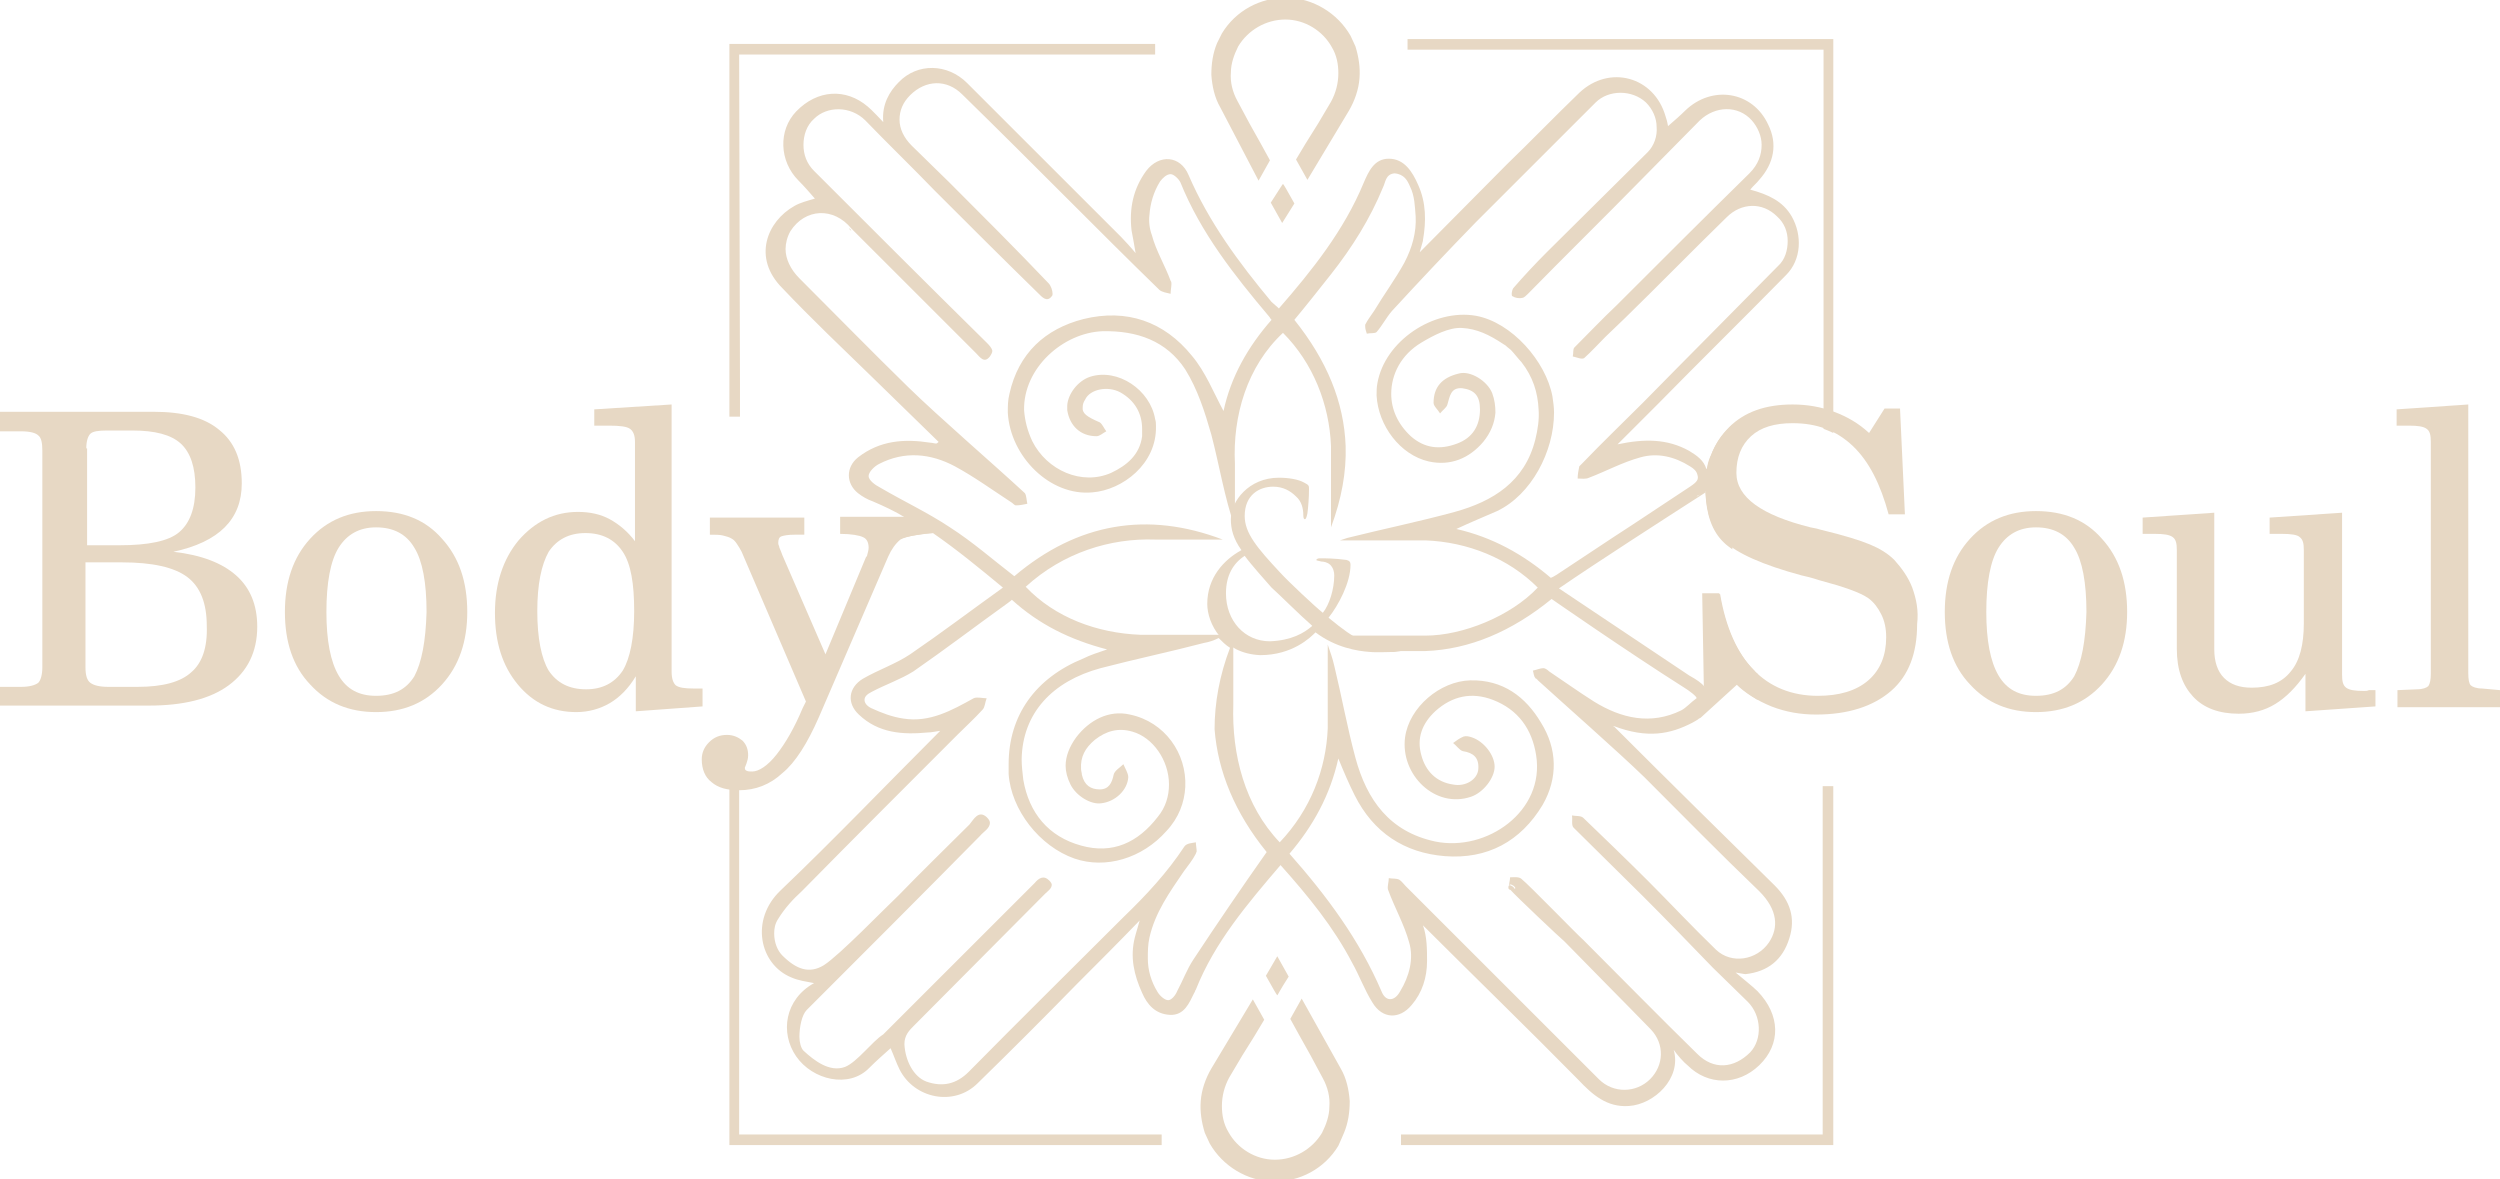 <svg width="106" height="50" viewBox="0 0 106 50" fill="none" xmlns="http://www.w3.org/2000/svg">
<g clip-path="url(#clip0_717_160)">
<path d="M53.363 7.66L53.846 6.798L53.467 6.108L52.984 5.245L52.466 4.279C52.259 3.899 52.155 3.485 52.19 3.071C52.19 2.692 52.328 2.312 52.5 1.967C52.915 1.277 53.674 0.828 54.502 0.828C55.331 0.828 56.09 1.311 56.47 2.001C56.677 2.346 56.746 2.726 56.746 3.106C56.746 3.52 56.642 3.934 56.435 4.313L55.883 5.245L55.365 6.073L54.951 6.763L55.434 7.626L57.195 4.693C57.436 4.279 57.609 3.796 57.643 3.313C57.678 2.864 57.609 2.415 57.471 1.967C57.402 1.829 57.333 1.656 57.264 1.518C56.711 0.552 55.676 -0.069 54.571 -0.104C53.432 -0.104 52.397 0.449 51.81 1.415C51.741 1.553 51.672 1.691 51.603 1.829C51.43 2.243 51.361 2.692 51.361 3.175C51.396 3.658 51.499 4.141 51.741 4.555L53.363 7.66Z" fill="#E7D8C4"/>
<path d="M53.881 8.592L54.364 9.455L54.882 8.627C54.537 8.005 54.433 7.833 54.399 7.798C54.364 7.833 54.261 8.005 53.881 8.592Z" fill="#E7D8C4"/>
<path d="M56.986 48.033C57.159 47.619 57.228 47.17 57.228 46.687C57.193 46.204 57.09 45.721 56.848 45.307L55.191 42.34L54.708 43.202L55.088 43.892L55.571 44.755L56.089 45.721C56.296 46.101 56.399 46.515 56.365 46.929C56.365 47.309 56.227 47.688 56.054 48.033C55.64 48.723 54.88 49.172 54.052 49.172C53.224 49.172 52.464 48.689 52.085 47.999C51.878 47.654 51.809 47.274 51.809 46.895C51.809 46.48 51.912 46.066 52.119 45.687L52.672 44.755L53.189 43.927L53.603 43.237L53.12 42.374L51.36 45.307C51.118 45.721 50.946 46.204 50.911 46.687C50.877 47.136 50.946 47.585 51.084 48.033C51.153 48.171 51.222 48.344 51.291 48.482C51.843 49.448 52.879 50.069 53.983 50.104C55.122 50.104 56.158 49.551 56.744 48.585C56.848 48.344 56.917 48.206 56.986 48.033Z" fill="#E7D8C4"/>
<path d="M54.64 41.408L54.157 40.545L53.674 41.373C54.019 41.994 54.123 42.167 54.157 42.202C54.192 42.167 54.261 41.994 54.64 41.408Z" fill="#E7D8C4"/>
<path d="M36.069 9.731C35.862 9.558 36.173 9.903 36.069 9.731V9.731Z" fill="#E7D8C4"/>
<path d="M43.353 20.945C43.595 21.153 43.111 20.704 43.353 20.945V20.945Z" fill="#E7D8C4"/>
<path d="M71.932 21.049C71.932 21.049 72.001 21.015 72.07 20.98C72.035 20.98 71.966 21.015 71.932 21.049Z" fill="#E7D8C4"/>
<path d="M72.312 20.773C72.312 20.773 72.312 20.815 72.312 20.773C72.312 20.815 72.354 20.773 72.312 20.773Z" fill="#E7D8C4"/>
<path d="M64.166 37.612C64.166 37.612 63.959 37.44 63.959 37.612C63.959 37.612 63.959 37.612 63.959 37.647C63.959 37.681 63.959 37.681 63.993 37.716C63.993 37.716 64.339 37.785 64.166 37.612Z" fill="#E7D8C4"/>
<path d="M64.477 37.267C64.477 37.267 64.477 37.267 64.546 37.336C64.511 37.302 64.477 37.302 64.477 37.267Z" fill="#E7D8C4"/>
<path d="M65.132 28.813L65.097 28.779C65.028 28.709 64.994 28.675 65.132 28.813Z" fill="#E7D8C4"/>
<path d="M65.098 28.744C65.098 28.779 65.132 28.779 65.132 28.779C65.339 28.986 65.201 28.848 65.098 28.744Z" fill="#E7D8C4"/>
<path d="M38.14 22.878C38.313 22.74 39.176 22.636 39.556 22.602C40.556 23.292 41.523 24.085 42.524 24.914C41.178 25.88 39.901 26.846 38.589 27.743C37.968 28.157 37.243 28.399 36.587 28.778C35.966 29.158 35.897 29.814 36.414 30.297C37.243 31.09 38.278 31.159 39.348 31.056C39.486 31.056 39.624 31.021 39.866 30.987C37.553 33.299 35.379 35.576 33.101 37.75C31.789 38.992 32.203 40.89 33.55 41.442C33.86 41.58 34.171 41.615 34.516 41.684C33.273 42.374 33.066 43.789 33.757 44.789C34.447 45.79 36 46.17 36.863 45.273C37.139 44.996 37.45 44.721 37.761 44.444C37.899 44.755 38.002 45.066 38.14 45.342C38.762 46.584 40.453 46.929 41.454 45.928C42.869 44.548 44.284 43.133 45.665 41.718C46.493 40.89 47.425 39.959 48.323 39.027C48.116 39.752 48.15 39.614 48.116 39.752C47.908 40.58 48.081 41.339 48.426 42.098C48.633 42.581 48.978 42.995 49.6 43.03C50.221 43.064 50.428 42.512 50.635 42.098C50.67 42.063 50.67 41.994 50.704 41.96C51.498 39.959 52.879 38.337 54.294 36.68C55.468 37.992 56.538 39.303 57.331 40.821C57.642 41.373 57.849 41.96 58.194 42.512C58.609 43.202 59.333 43.237 59.851 42.616C60.3 42.098 60.507 41.442 60.507 40.752C60.507 40.269 60.507 39.717 60.334 39.234C62.509 41.408 64.787 43.616 66.927 45.79C67.514 46.411 68.135 46.963 69.067 46.894C70.137 46.825 71.311 45.721 70.965 44.513C71.103 44.721 71.414 45.066 71.552 45.169C72.415 46.032 73.692 46.032 74.59 45.169C75.522 44.272 75.487 43.03 74.521 42.029C74.314 41.822 73.83 41.442 73.589 41.235C74.003 41.304 73.968 41.304 74.003 41.304C74.969 41.201 75.591 40.683 75.867 39.786C76.143 38.923 75.901 38.199 75.246 37.543C73.106 35.438 70.586 32.954 68.446 30.814C68.446 30.814 68.411 30.78 68.411 30.814V30.78C69.861 31.332 70.827 31.125 71.759 30.642C71.863 30.573 71.966 30.538 72.035 30.469L72.105 30.435L72.139 30.4L72.105 30.435L73.658 29.02C73.899 29.262 74.21 29.469 74.521 29.676V28.571C74.486 28.537 74.417 28.502 74.383 28.433C73.658 27.709 73.174 26.605 72.933 25.19H72.208L72.277 29.123C72.139 28.951 71.932 28.813 71.621 28.64L66.099 24.948C67.652 23.878 70.655 21.946 72.105 21.014C72.208 20.945 72.277 20.911 72.312 20.876C72.312 20.876 72.312 20.876 72.312 20.842H72.346C72.346 20.842 72.346 20.842 72.312 20.876C72.346 21.808 72.588 22.533 73.106 23.016C73.209 23.119 73.313 23.188 73.451 23.292V18.012C73.416 18.047 73.347 18.081 73.313 18.15C72.829 18.599 72.519 19.186 72.381 19.876H72.346C72.243 19.531 71.966 19.324 71.621 19.117C70.689 18.599 69.723 18.599 68.584 18.84C69.24 18.185 69.757 17.667 70.31 17.115C72.105 15.286 73.934 13.492 75.729 11.663C76.385 11.008 76.419 9.972 75.97 9.179C75.591 8.523 74.969 8.247 74.21 8.04C74.348 7.867 74.486 7.764 74.59 7.626C75.211 6.936 75.383 6.108 74.969 5.279C74.314 3.865 72.588 3.589 71.449 4.693C71.242 4.9 71 5.107 70.724 5.348C70.689 5.141 70.655 5.038 70.62 4.934C70.137 3.244 68.239 2.726 66.962 3.934C65.926 4.934 64.925 5.97 63.89 6.97C62.716 8.143 61.439 9.455 60.196 10.697C60.334 10.179 60.334 10.248 60.334 10.179C60.472 9.386 60.472 8.592 60.127 7.833C59.886 7.281 59.541 6.729 58.885 6.729C58.263 6.729 58.022 7.281 57.815 7.764C56.986 9.765 55.64 11.456 54.225 13.078C54.121 12.974 54.018 12.905 53.914 12.802C52.534 11.146 51.257 9.42 50.394 7.419C50.048 6.591 49.151 6.522 48.599 7.246C48.047 8.005 47.874 8.834 47.977 9.765C48.012 9.972 48.116 10.49 48.15 10.732C48.012 10.559 47.667 10.179 47.529 10.041C45.354 7.867 43.18 5.694 41.005 3.52C40.177 2.691 38.9 2.657 38.106 3.485C37.726 3.865 37.381 4.417 37.45 5.176C37.381 5.107 36.967 4.658 36.794 4.52C35.862 3.727 34.654 3.796 33.757 4.727C32.997 5.521 33.032 6.832 33.86 7.66C34.102 7.902 34.309 8.143 34.551 8.42C34.205 8.523 33.929 8.592 33.688 8.73C32.514 9.386 31.893 10.938 33.17 12.215C34.413 13.527 35.724 14.769 37.001 16.011C37.933 16.908 38.865 17.84 39.797 18.737C39.728 18.806 39.694 18.806 39.694 18.806C39.624 18.806 39.521 18.771 39.452 18.771C38.347 18.599 37.312 18.668 36.38 19.393C35.862 19.807 35.862 20.497 36.38 20.911C36.553 21.049 36.794 21.187 37.001 21.256C37.484 21.463 37.933 21.67 38.382 21.946L38.14 22.878ZM72.07 20.98C72.001 21.014 71.966 21.049 71.932 21.049C71.966 21.014 72.035 20.98 72.07 20.98ZM53.707 36.128C52.637 37.647 51.602 39.165 50.601 40.683C50.325 41.097 50.152 41.58 49.91 42.029C49.841 42.202 49.669 42.408 49.531 42.408C49.393 42.408 49.186 42.236 49.082 42.063C48.806 41.615 48.668 41.132 48.668 40.649C48.668 40.338 48.668 40.062 48.737 39.752C48.978 38.682 49.6 37.819 50.187 36.956C50.359 36.715 50.566 36.473 50.704 36.197C50.704 36.163 50.739 36.128 50.739 36.094C50.739 35.99 50.704 35.818 50.704 35.714C50.532 35.749 50.325 35.749 50.221 35.887C49.496 36.991 48.599 37.957 47.632 38.889C45.458 41.063 43.249 43.237 41.074 45.445C40.556 45.963 39.97 46.101 39.279 45.859C38.727 45.652 38.382 44.962 38.347 44.272C38.347 43.892 38.554 43.685 38.762 43.478C40.626 41.615 42.455 39.752 44.319 37.888C44.422 37.785 44.595 37.681 44.595 37.509C44.595 37.474 44.56 37.405 44.491 37.336C44.25 37.094 44.043 37.233 43.87 37.44C42.317 38.992 40.764 40.545 39.21 42.098C38.623 42.685 38.037 43.271 37.45 43.858C36.967 44.168 36.345 45.031 35.828 45.238C35.172 45.48 34.516 44.962 34.067 44.548C33.964 44.444 33.895 44.203 33.895 43.961C33.895 43.547 33.998 43.03 34.205 42.823C36.656 40.373 39.107 37.923 41.557 35.438C41.696 35.266 41.972 35.128 41.972 34.886C41.972 34.817 41.937 34.748 41.834 34.645C41.488 34.334 41.281 34.748 41.109 34.955C40.108 35.956 39.107 36.922 38.106 37.957C37.519 38.509 35.586 40.511 34.93 40.925C34.309 41.304 33.757 41.097 33.17 40.511C32.963 40.304 32.825 39.959 32.825 39.579C32.825 39.372 32.859 39.165 32.997 38.958C33.273 38.509 33.619 38.13 33.998 37.785C36.173 35.576 38.382 33.368 40.591 31.159C40.936 30.814 41.316 30.469 41.661 30.09C41.764 29.986 41.764 29.779 41.834 29.607C41.661 29.607 41.419 29.538 41.281 29.607C40.349 30.124 39.417 30.642 38.313 30.469C37.83 30.4 37.381 30.228 36.932 30.021C36.725 29.917 36.656 29.779 36.656 29.676C36.656 29.538 36.76 29.434 36.967 29.331C37.553 29.02 38.175 28.813 38.727 28.468C40.073 27.536 41.385 26.535 42.731 25.569C42.766 25.535 42.834 25.5 42.904 25.431C44.043 26.466 45.354 27.122 46.942 27.536C46.942 27.536 46.942 27.536 46.907 27.536C46.907 27.536 46.907 27.536 46.942 27.536C46.528 27.674 46.217 27.778 45.941 27.916C43.904 28.744 42.766 30.331 42.766 32.402C42.766 32.54 42.766 32.678 42.766 32.816C42.869 34.334 44.077 35.887 45.561 36.404C46.873 36.853 48.426 36.404 49.462 35.231C49.979 34.679 50.221 34.023 50.256 33.368C50.325 31.953 49.393 30.607 47.908 30.297C47.011 30.09 46.183 30.538 45.63 31.263C45.354 31.642 45.182 32.056 45.182 32.471C45.182 32.712 45.251 32.988 45.389 33.264C45.63 33.747 46.252 34.127 46.7 34.058C47.287 33.989 47.805 33.506 47.839 32.954C47.839 32.781 47.701 32.574 47.632 32.402C47.494 32.54 47.253 32.678 47.218 32.85C47.149 33.195 47.011 33.471 46.631 33.471C46.252 33.471 45.975 33.299 45.872 32.85C45.872 32.781 45.837 32.678 45.837 32.609C45.803 32.091 46.01 31.712 46.424 31.366C46.907 30.987 47.425 30.849 48.012 31.021C48.875 31.263 49.565 32.229 49.565 33.264C49.565 33.747 49.427 34.23 49.082 34.645C48.254 35.714 47.184 36.232 45.837 35.852C44.457 35.473 43.628 34.472 43.387 33.057C43.352 32.747 43.318 32.471 43.318 32.195C43.352 30.228 44.629 28.882 46.666 28.33C48.116 27.95 49.6 27.64 51.049 27.26C51.257 27.226 51.464 27.157 51.671 27.053C51.809 27.191 51.981 27.364 52.154 27.467C51.705 28.64 51.498 29.814 51.498 30.918C51.636 32.712 52.361 34.472 53.707 36.128ZM71.276 30.124C69.999 30.745 68.756 30.469 67.583 29.745C66.927 29.331 66.306 28.882 65.684 28.468C65.615 28.399 65.512 28.33 65.443 28.33C65.305 28.33 65.167 28.399 64.994 28.433C65.029 28.537 65.029 28.675 65.098 28.744C65.201 28.813 65.339 28.985 65.132 28.778C66.306 29.848 68.584 31.849 69.723 32.954C71.345 34.575 72.933 36.197 74.59 37.785C75.384 38.578 75.418 39.337 75.004 39.959C74.486 40.718 73.416 40.89 72.76 40.269C71.759 39.303 70.827 38.302 69.861 37.336C68.963 36.439 68.031 35.542 67.134 34.679C67.031 34.575 66.823 34.61 66.651 34.575C66.685 34.748 66.616 34.99 66.72 35.093C67.686 36.059 68.687 37.026 69.654 37.992C70.655 38.992 71.656 40.028 72.622 41.028C73.106 41.511 73.623 41.994 74.106 42.477C74.693 43.064 74.728 44.065 74.21 44.617C73.52 45.307 72.657 45.376 71.966 44.686C70.344 43.099 68.756 41.477 67.134 39.855C66.858 39.614 64.822 37.509 64.511 37.267C64.545 37.301 64.545 37.301 64.58 37.336C64.511 37.267 64.511 37.267 64.511 37.267C64.407 37.163 64.166 37.198 64.028 37.198C64.028 37.336 63.959 37.509 63.993 37.612C63.993 37.612 63.993 37.612 63.993 37.578C63.993 37.405 64.2 37.578 64.2 37.578C64.373 37.75 64.028 37.681 63.993 37.647C63.993 37.647 63.993 37.612 63.959 37.578C63.959 37.612 64.028 37.716 64.062 37.75C64.235 37.957 66.168 39.786 66.34 39.924C67.548 41.166 68.791 42.408 69.999 43.651C70.586 44.272 70.551 45.169 69.965 45.756C69.378 46.342 68.411 46.377 67.79 45.756C65.063 43.03 62.336 40.304 59.609 37.578C59.506 37.474 59.437 37.371 59.333 37.301C59.195 37.233 59.057 37.267 58.885 37.233C58.885 37.405 58.816 37.578 58.85 37.716C59.126 38.475 59.541 39.199 59.748 39.959C59.955 40.649 59.748 41.408 59.368 42.029C59.126 42.477 58.747 42.477 58.574 42.029C57.642 39.855 56.261 37.992 54.674 36.197C55.675 35.024 56.4 33.713 56.745 32.16C56.986 32.747 57.193 33.23 57.435 33.713C58.229 35.3 59.541 36.163 61.266 36.301C63.061 36.439 64.476 35.68 65.408 34.127C66.064 32.988 66.03 31.746 65.339 30.642C64.683 29.538 63.717 28.813 62.336 28.847C61.059 28.882 59.748 29.986 59.575 31.263C59.368 32.85 60.852 34.3 62.371 33.782C62.889 33.609 63.372 32.988 63.372 32.505C63.372 32.022 62.923 31.435 62.405 31.263C62.302 31.228 62.164 31.194 62.06 31.228C61.888 31.297 61.75 31.401 61.611 31.504C61.75 31.608 61.888 31.815 62.026 31.849C62.474 31.919 62.716 32.126 62.681 32.609C62.647 33.057 62.129 33.368 61.611 33.264C60.887 33.161 60.438 32.678 60.265 32.022C60.058 31.297 60.3 30.676 60.852 30.159C61.577 29.503 62.405 29.331 63.303 29.676C64.373 30.09 64.96 30.918 65.132 32.022C65.512 34.403 63.027 36.128 60.852 35.68C58.919 35.266 57.953 33.92 57.469 32.126C57.124 30.849 56.883 29.503 56.572 28.226C56.503 27.916 56.4 27.64 56.296 27.329V30.883C56.227 32.609 55.571 34.334 54.26 35.714C52.775 34.161 52.223 31.988 52.292 29.883V27.467V26.915H51.74H50.877H48.771C48.702 26.915 48.599 26.915 48.53 26.915H48.357C46.528 26.846 44.733 26.19 43.49 24.879C45.078 23.43 47.08 22.809 48.978 22.878H51.843C48.668 21.67 45.699 22.153 43.007 24.431C42.11 23.741 41.247 22.981 40.28 22.36C39.348 21.739 38.313 21.256 37.312 20.669C37.105 20.566 36.829 20.359 36.829 20.186C36.829 20.014 37.07 19.772 37.277 19.669C38.347 19.117 39.452 19.22 40.487 19.772C41.316 20.221 42.075 20.773 42.869 21.291C42.938 21.325 43.007 21.428 43.076 21.428C43.249 21.428 43.387 21.394 43.559 21.36C43.525 21.221 43.525 21.014 43.456 20.911C42.075 19.634 39.866 17.736 38.52 16.425C36.967 14.907 35.448 13.354 33.895 11.801C33.515 11.422 33.308 10.973 33.308 10.559C33.308 10.317 33.377 10.041 33.515 9.8C34.136 8.834 35.344 8.765 36.104 9.696L41.385 14.976C41.557 15.148 41.73 15.424 41.972 15.114C42.041 15.01 42.075 14.941 42.075 14.872C42.041 14.734 41.937 14.631 41.834 14.527C39.383 12.112 36.932 9.662 34.516 7.246C34.205 6.936 34.067 6.556 34.067 6.142C34.067 5.728 34.205 5.314 34.516 5.038C35.068 4.486 36.069 4.486 36.691 5.107C37.657 6.108 38.658 7.074 39.624 8.074C41.074 9.524 42.524 10.973 44.008 12.422C44.181 12.595 44.388 12.836 44.595 12.56C44.629 12.526 44.629 12.491 44.629 12.457C44.629 12.319 44.56 12.112 44.457 12.008C43.076 10.559 41.661 9.144 40.246 7.729C39.728 7.212 39.176 6.694 38.658 6.177C38.313 5.832 38.14 5.452 38.14 5.072C38.14 4.693 38.278 4.348 38.589 4.037C39.245 3.382 40.142 3.347 40.798 4.003C42.317 5.487 43.801 6.97 45.285 8.454C46.562 9.731 47.839 11.008 49.151 12.284C49.255 12.388 49.496 12.422 49.634 12.457C49.634 12.319 49.669 12.146 49.669 12.043C49.669 12.008 49.669 11.939 49.634 11.905C49.393 11.249 49.013 10.628 48.84 9.972C48.737 9.696 48.702 9.386 48.737 9.11C48.771 8.627 48.909 8.143 49.186 7.695C49.289 7.557 49.462 7.384 49.634 7.384C49.772 7.384 49.979 7.591 50.048 7.729C50.911 9.869 52.327 11.663 53.811 13.423C53.845 13.457 53.845 13.492 53.914 13.561C52.913 14.7 52.188 15.976 51.878 17.426C51.464 16.667 51.118 15.77 50.532 15.079C49.358 13.63 47.77 13.078 45.941 13.527C44.319 13.941 43.18 14.976 42.8 16.701C42.731 16.977 42.731 17.219 42.731 17.495C42.834 19.358 44.526 21.049 46.321 20.876C47.598 20.773 49.047 19.669 49.013 18.081C49.013 17.978 49.013 17.874 48.978 17.771C48.771 16.529 47.391 15.597 46.217 15.976C45.699 16.149 45.285 16.701 45.251 17.184C45.251 17.253 45.251 17.322 45.251 17.391C45.354 18.047 45.803 18.495 46.493 18.495C46.631 18.495 46.769 18.357 46.907 18.288C46.804 18.15 46.735 17.978 46.631 17.909C46.079 17.667 45.872 17.529 45.907 17.253C45.907 17.15 45.941 17.046 46.01 16.943C46.217 16.494 46.977 16.356 47.494 16.632C48.116 16.977 48.426 17.529 48.426 18.185C48.426 18.288 48.426 18.392 48.426 18.495C48.323 19.289 47.77 19.738 47.115 20.048C45.872 20.6 44.388 19.945 43.767 18.703C43.559 18.254 43.456 17.84 43.421 17.391C43.387 15.597 45.078 14.113 46.735 14.044C48.219 14.01 49.462 14.458 50.256 15.666C50.773 16.494 51.084 17.46 51.36 18.427C51.705 19.738 51.912 21.084 52.361 22.36V19.669C52.258 17.633 52.879 15.528 54.398 14.113C55.675 15.39 56.365 17.15 56.434 18.91V22.36C56.883 21.152 57.09 20.014 57.055 18.91C56.986 17.046 56.261 15.286 54.881 13.561C55.398 12.94 55.916 12.284 56.434 11.629C57.331 10.49 58.091 9.282 58.643 7.936C58.747 7.729 58.747 7.384 59.126 7.35C59.541 7.384 59.679 7.66 59.782 7.902C59.989 8.316 59.989 8.765 60.024 9.179C60.058 9.834 59.886 10.49 59.541 11.146C59.161 11.836 58.678 12.491 58.263 13.181C58.125 13.389 57.987 13.561 57.884 13.768C57.884 13.803 57.884 13.837 57.884 13.837C57.884 13.941 57.918 14.044 57.953 14.148C58.091 14.113 58.298 14.148 58.367 14.079C58.609 13.803 58.781 13.457 59.023 13.181C60.196 11.905 61.37 10.662 62.578 9.42C64.269 7.729 65.961 6.039 67.652 4.348C68.204 3.796 69.205 3.796 69.792 4.348C70.068 4.624 70.241 5.003 70.241 5.383C70.275 5.763 70.137 6.177 69.861 6.453C68.446 7.867 66.996 9.282 65.581 10.697C65.098 11.18 64.614 11.698 64.166 12.215C64.131 12.25 64.097 12.388 64.097 12.457C64.097 12.491 64.097 12.56 64.131 12.56C64.235 12.629 64.407 12.664 64.545 12.629C64.614 12.629 64.718 12.526 64.787 12.457C66.375 10.835 67.997 9.248 69.585 7.626C70.413 6.798 71.242 5.935 72.07 5.107C72.726 4.486 73.692 4.451 74.279 5.107C74.521 5.383 74.693 5.763 74.693 6.142C74.693 6.556 74.555 6.97 74.175 7.35C72.277 9.213 70.413 11.077 68.549 12.94C67.928 13.527 67.341 14.148 66.754 14.734C66.685 14.803 66.72 14.976 66.685 15.114C66.858 15.148 67.065 15.252 67.169 15.183C67.479 14.907 67.755 14.596 68.066 14.286C68.342 14.01 68.618 13.768 68.894 13.492C70.344 12.077 71.759 10.628 73.209 9.213C73.83 8.592 74.728 8.558 75.349 9.179C75.66 9.455 75.798 9.834 75.798 10.214C75.798 10.594 75.694 11.008 75.383 11.284C73.485 13.216 71.552 15.148 69.654 17.081C68.791 17.943 67.928 18.771 67.1 19.634C67.065 19.669 66.996 19.738 66.962 19.772C66.927 19.945 66.892 20.117 66.892 20.29C67.065 20.29 67.238 20.324 67.376 20.255C68.101 19.979 68.791 19.6 69.55 19.393C70.275 19.186 71 19.358 71.656 19.772C71.828 19.876 71.932 19.979 71.966 20.117C72.035 20.324 71.966 20.428 71.656 20.635C71.656 20.635 71.69 20.635 71.656 20.635C66.03 24.362 71.587 20.669 65.961 24.396C65.926 24.396 65.926 24.431 65.891 24.431C65.857 24.465 65.823 24.465 65.754 24.5C64.58 23.499 63.268 22.774 61.749 22.429C62.336 22.153 62.923 21.912 63.475 21.67C64.925 20.98 65.891 19.151 65.891 17.495C65.891 17.253 65.857 17.046 65.823 16.805C65.546 15.321 64.097 13.665 62.578 13.389C60.783 13.078 58.712 14.458 58.401 16.253C58.367 16.425 58.367 16.598 58.367 16.77C58.436 18.047 59.368 19.289 60.576 19.565C61.508 19.772 62.302 19.427 62.889 18.737C63.199 18.357 63.372 17.943 63.406 17.495C63.406 17.219 63.372 16.943 63.268 16.667C63.061 16.149 62.336 15.7 61.853 15.838C61.128 16.011 60.783 16.425 60.783 17.081C60.783 17.219 60.956 17.357 61.059 17.529C61.163 17.391 61.335 17.288 61.37 17.15C61.473 16.805 61.508 16.425 61.991 16.46C62.509 16.529 62.751 16.77 62.751 17.357C62.751 18.047 62.44 18.564 61.784 18.806C61.059 19.082 60.403 19.013 59.817 18.495C59.264 17.978 58.988 17.357 58.988 16.701C58.988 15.873 59.402 15.045 60.265 14.527C60.783 14.217 61.439 13.872 61.991 13.906C62.612 13.941 63.13 14.182 63.752 14.596C63.924 14.7 63.752 14.596 64.062 14.838C64.166 14.941 64.407 15.252 64.511 15.355C64.994 15.976 65.201 16.632 65.236 17.357C65.27 17.771 65.201 18.219 65.098 18.634C64.649 20.428 63.303 21.256 61.681 21.705C60.162 22.119 58.643 22.429 57.124 22.809C57.021 22.843 56.917 22.878 56.814 22.912H60.058C60.162 22.912 60.231 22.912 60.334 22.912H60.438C62.233 22.981 63.959 23.672 65.201 24.914C64.062 26.121 62.026 26.95 60.438 26.95H60.403H58.401H57.642H56.331C57.09 27.467 57.884 27.571 58.332 27.605H60.403H60.438C62.302 27.536 64.097 26.777 65.788 25.397C65.788 25.397 68.963 27.605 71.414 29.158C71.587 29.262 71.966 29.538 71.932 29.607C71.69 29.779 71.483 30.021 71.276 30.124Z" fill="#E7D8C4"/>
<path d="M52.293 27.364V27.433H52.466C52.397 27.433 52.328 27.398 52.293 27.364Z" fill="#E7D8C4"/>
<path d="M77.282 48.102H59.402V48.551H77.731V33.333H77.282V48.102Z" fill="#E7D8C4"/>
<path d="M7.352 23.395C8.318 23.188 9.043 22.843 9.527 22.36C10.01 21.877 10.251 21.256 10.251 20.497C10.251 19.496 9.941 18.737 9.285 18.22C8.664 17.702 7.732 17.46 6.524 17.46H0V18.288H0.897C1.277 18.288 1.519 18.358 1.622 18.461C1.76 18.564 1.795 18.806 1.795 19.117V28.295C1.795 28.606 1.726 28.848 1.622 28.951C1.484 29.055 1.243 29.123 0.897 29.123H0V29.917H6.317C7.766 29.917 8.905 29.641 9.699 29.055C10.493 28.468 10.907 27.64 10.907 26.57C10.907 25.638 10.597 24.914 10.01 24.396C9.423 23.878 8.56 23.534 7.352 23.395ZM3.659 19.013C3.659 18.703 3.728 18.495 3.831 18.392C3.935 18.288 4.176 18.254 4.522 18.254H5.626C6.558 18.254 7.248 18.427 7.663 18.806C8.077 19.186 8.284 19.807 8.284 20.669C8.284 21.567 8.042 22.188 7.594 22.567C7.145 22.947 6.282 23.119 5.074 23.119H3.693V19.013H3.659ZM8.111 28.502C7.663 28.916 6.903 29.123 5.833 29.123H4.591C4.211 29.123 3.969 29.055 3.831 28.951C3.693 28.848 3.624 28.64 3.624 28.295V23.844H5.177C6.455 23.844 7.387 24.051 7.939 24.465C8.491 24.879 8.767 25.569 8.767 26.536C8.802 27.467 8.56 28.123 8.111 28.502Z" fill="#E7D8C4"/>
<path d="M15.946 21.67C14.807 21.67 13.875 22.05 13.15 22.843C12.425 23.637 12.08 24.672 12.08 25.949C12.08 27.226 12.425 28.261 13.15 29.02C13.875 29.814 14.807 30.193 15.946 30.193C17.085 30.193 18.017 29.814 18.742 29.02C19.467 28.226 19.812 27.191 19.812 25.949C19.812 24.672 19.467 23.637 18.742 22.843C18.051 22.05 17.119 21.67 15.946 21.67ZM17.568 28.675C17.223 29.227 16.705 29.503 15.946 29.503C15.221 29.503 14.703 29.227 14.358 28.64C14.013 28.054 13.84 27.157 13.84 25.949C13.84 24.707 14.013 23.775 14.358 23.223C14.703 22.671 15.221 22.36 15.946 22.36C16.671 22.36 17.223 22.636 17.568 23.223C17.913 23.775 18.086 24.707 18.086 25.949C18.051 27.191 17.879 28.088 17.568 28.675Z" fill="#E7D8C4"/>
<path d="M29.788 29.952V29.193H29.408C29.029 29.193 28.787 29.158 28.649 29.055C28.545 28.951 28.476 28.779 28.476 28.468V17.15L25.197 17.357V18.047H25.819C26.267 18.047 26.578 18.081 26.716 18.185C26.854 18.288 26.923 18.461 26.923 18.737V22.947C26.613 22.533 26.233 22.222 25.853 22.015C25.474 21.808 25.025 21.705 24.507 21.705C23.506 21.705 22.678 22.119 21.987 22.912C21.331 23.706 20.986 24.741 20.986 25.983C20.986 27.226 21.297 28.226 21.953 29.02C22.609 29.814 23.437 30.193 24.438 30.193C24.956 30.193 25.439 30.055 25.853 29.814C26.267 29.572 26.647 29.193 26.958 28.675V30.159L29.788 29.952ZM26.405 28.433C26.06 28.951 25.543 29.227 24.852 29.227C24.127 29.227 23.61 28.951 23.264 28.433C22.954 27.916 22.781 27.053 22.781 25.914C22.781 24.776 22.954 23.948 23.264 23.395C23.61 22.878 24.127 22.602 24.818 22.602C25.543 22.602 26.06 22.878 26.405 23.395C26.751 23.913 26.889 24.741 26.889 25.914C26.889 27.053 26.716 27.916 26.405 28.433Z" fill="#E7D8C4"/>
<path d="M86.325 21.67C85.186 21.67 84.254 22.05 83.529 22.843C82.804 23.637 82.459 24.672 82.459 25.949C82.459 27.226 82.804 28.261 83.529 29.02C84.254 29.814 85.186 30.193 86.325 30.193C87.464 30.193 88.396 29.814 89.121 29.02C89.846 28.226 90.191 27.191 90.191 25.949C90.191 24.672 89.846 23.637 89.121 22.843C88.43 22.05 87.498 21.67 86.325 21.67ZM87.947 28.675C87.602 29.227 87.084 29.503 86.325 29.503C85.6 29.503 85.082 29.227 84.737 28.64C84.392 28.054 84.219 27.157 84.219 25.949C84.219 24.707 84.392 23.775 84.737 23.223C85.082 22.671 85.6 22.36 86.325 22.36C87.05 22.36 87.602 22.636 87.947 23.223C88.292 23.775 88.465 24.707 88.465 25.949C88.43 27.191 88.258 28.088 87.947 28.675Z" fill="#E7D8C4"/>
<path d="M100.236 29.296C99.856 29.296 99.615 29.262 99.477 29.158C99.339 29.055 99.304 28.882 99.304 28.606V21.739L96.232 21.946V22.636C96.301 22.636 96.405 22.636 96.508 22.636C96.612 22.636 96.715 22.636 96.75 22.636C97.13 22.636 97.406 22.671 97.509 22.774C97.647 22.878 97.682 23.05 97.682 23.326V26.432C97.682 27.329 97.509 28.019 97.13 28.468C96.75 28.951 96.198 29.158 95.473 29.158C94.955 29.158 94.575 29.02 94.299 28.744C94.023 28.468 93.885 28.054 93.885 27.536V21.739L90.848 21.946V22.636C90.917 22.636 91.02 22.636 91.124 22.636C91.227 22.636 91.331 22.636 91.365 22.636C91.745 22.636 91.987 22.671 92.125 22.774C92.263 22.878 92.297 23.05 92.297 23.326V27.502C92.297 28.399 92.539 29.055 92.988 29.538C93.436 30.021 94.092 30.262 94.921 30.262C95.507 30.262 96.025 30.124 96.474 29.848C96.923 29.572 97.337 29.158 97.751 28.571V30.159L100.719 29.952V29.262C100.65 29.262 100.547 29.262 100.443 29.262C100.374 29.296 100.305 29.296 100.236 29.296Z" fill="#E7D8C4"/>
<path d="M105.241 29.193C105 29.193 104.827 29.123 104.758 29.055C104.689 28.985 104.655 28.813 104.655 28.537V17.15L101.617 17.357V18.047C101.686 18.047 101.79 18.047 101.893 18.047C101.997 18.047 102.1 18.047 102.135 18.047C102.515 18.047 102.756 18.081 102.894 18.185C103.032 18.288 103.067 18.461 103.067 18.737V28.571C103.067 28.813 103.032 28.985 102.963 29.089C102.894 29.158 102.722 29.227 102.48 29.227L101.652 29.262V29.986H106.001V29.262L105.241 29.193Z" fill="#E7D8C4"/>
<path d="M31.375 16.253L31.34 2.312H48.978V1.863H30.926V16.253V17.667H31.375V16.253Z" fill="#E7D8C4"/>
<path d="M51.188 25.604C51.188 24.5 51.878 23.741 52.637 23.326C52.292 22.843 52.188 22.429 52.188 22.015C52.188 21.256 52.948 20.255 54.225 20.255C54.639 20.255 55.053 20.324 55.295 20.462C55.502 20.566 55.502 20.6 55.502 20.738C55.502 21.084 55.468 21.532 55.433 21.774C55.398 21.946 55.364 22.015 55.33 22.015C55.295 22.015 55.26 21.981 55.26 21.843C55.26 21.567 55.191 21.256 54.95 21.049C54.708 20.808 54.398 20.635 53.983 20.635C53.397 20.635 52.775 20.98 52.775 21.877C52.775 22.602 53.293 23.223 54.294 24.293C54.605 24.638 55.778 25.742 56.089 25.983C56.365 25.638 56.572 24.983 56.572 24.396C56.572 24.258 56.538 24.086 56.4 23.948C56.296 23.844 56.123 23.809 56.02 23.809C55.916 23.775 55.813 23.775 55.813 23.741C55.813 23.706 55.882 23.672 55.951 23.672C56.192 23.672 56.572 23.672 57.09 23.741C57.228 23.775 57.262 23.844 57.262 23.948C57.262 24.707 56.745 25.673 56.33 26.191C56.952 26.708 57.366 26.984 57.642 27.122C57.953 27.295 58.16 27.398 58.781 27.536C58.816 27.536 58.885 27.571 59.402 27.64C59.402 27.64 59.471 27.64 59.402 27.64C58.85 27.64 58.367 27.674 58.056 27.64C57.573 27.605 56.641 27.467 55.778 26.812C55.571 27.019 54.812 27.778 53.431 27.778C51.843 27.709 51.188 26.432 51.188 25.604ZM55.64 26.536C55.122 26.087 54.19 25.155 53.914 24.914C53.673 24.638 53.051 23.948 52.775 23.568C52.292 23.879 51.981 24.396 51.981 25.155C51.981 26.328 52.775 27.191 53.845 27.191C54.743 27.157 55.295 26.846 55.64 26.536Z" fill="#E7D8C4"/>
<path d="M77.732 18.358V17.46V15.632V1.656H59.68V2.105H77.318V17.357V18.185C77.421 18.22 77.594 18.288 77.732 18.358Z" fill="#E7D8C4"/>
<path d="M81.079 24.914C80.906 24.465 80.63 24.086 80.319 23.741C80.043 23.465 79.698 23.257 79.284 23.085C78.869 22.912 78.214 22.705 77.213 22.464C77.109 22.429 76.971 22.395 76.764 22.36C74.693 21.843 73.623 21.084 73.623 20.048C73.623 19.393 73.83 18.875 74.244 18.495C74.658 18.116 75.245 17.943 76.004 17.943C77.04 17.943 77.868 18.254 78.559 18.91C79.249 19.565 79.732 20.531 80.078 21.808H80.768L80.561 17.322H79.905L79.249 18.358C78.8 17.943 78.317 17.667 77.765 17.46C77.213 17.253 76.626 17.15 76.004 17.15C74.865 17.15 73.968 17.46 73.312 18.116C72.967 18.461 72.725 18.841 72.553 19.289C72.415 19.531 72.311 20.014 72.311 20.566C72.311 20.635 72.311 20.738 72.311 20.808C72.346 21.739 72.587 22.464 73.105 22.947C73.657 23.465 74.727 23.948 76.384 24.396C76.557 24.431 76.833 24.5 77.144 24.603C78.179 24.879 78.869 25.121 79.215 25.362C79.456 25.535 79.629 25.776 79.767 26.052C79.905 26.328 79.974 26.639 79.974 27.019C79.974 27.778 79.732 28.399 79.215 28.848C78.697 29.296 77.972 29.503 77.075 29.503C75.97 29.503 75.038 29.124 74.348 28.399C73.623 27.674 73.14 26.57 72.898 25.155H72.173L72.242 29.089C72.346 29.227 72.415 29.365 72.415 29.538C72.415 29.883 72.277 30.159 72.035 30.4L73.588 28.985C74.003 29.4 74.52 29.71 75.107 29.952C75.728 30.193 76.35 30.297 77.005 30.297C78.352 30.297 79.422 29.952 80.181 29.296C80.94 28.64 81.286 27.674 81.286 26.467C81.355 25.88 81.251 25.397 81.079 24.914Z" fill="#E7D8C4"/>
<path d="M31.34 48.102H49.254V48.551H30.926V33.333H31.34V48.102Z" fill="#E7D8C4"/>
<path d="M34.724 30.4L37.658 23.603C37.796 23.292 37.969 23.05 38.176 22.878C38.383 22.74 39.246 22.602 39.557 22.602L38.487 21.912H35.622V22.636C36.105 22.636 36.45 22.705 36.588 22.774C36.761 22.843 36.83 23.016 36.83 23.223C36.83 23.326 36.795 23.43 36.761 23.568C36.761 23.603 36.726 23.603 36.726 23.603L35 27.743L33.171 23.534C33.102 23.326 33.033 23.223 33.033 23.154C32.998 23.085 32.998 23.05 32.998 23.016C32.998 22.878 33.033 22.774 33.136 22.74C33.24 22.705 33.413 22.671 33.689 22.671H34.103V21.946H30.099V22.671C30.341 22.671 30.513 22.671 30.651 22.705C30.789 22.74 30.927 22.774 31.031 22.843C31.1 22.878 31.169 22.947 31.238 23.05C31.307 23.154 31.376 23.258 31.445 23.395L34.172 29.745L34.034 30.021C33.689 30.849 33.309 31.505 32.929 31.988C32.55 32.471 32.17 32.712 31.894 32.712C31.79 32.712 31.721 32.712 31.652 32.678C31.583 32.643 31.583 32.609 31.583 32.54C31.583 32.54 31.618 32.471 31.652 32.367C31.687 32.264 31.721 32.16 31.721 32.022C31.721 31.781 31.652 31.574 31.48 31.401C31.307 31.263 31.1 31.16 30.824 31.16C30.513 31.16 30.272 31.263 30.065 31.47C29.858 31.677 29.754 31.919 29.754 32.195C29.754 32.609 29.892 32.954 30.168 33.161C30.444 33.402 30.824 33.506 31.342 33.506C32.032 33.506 32.653 33.264 33.171 32.781C33.723 32.333 34.241 31.505 34.724 30.4Z" fill="#E7D8C4"/>
</g>
<defs>
<clipPath id="clip0_717_160">
<rect width="106" height="50" fill="white"/>
</clipPath>
</defs>
</svg>
